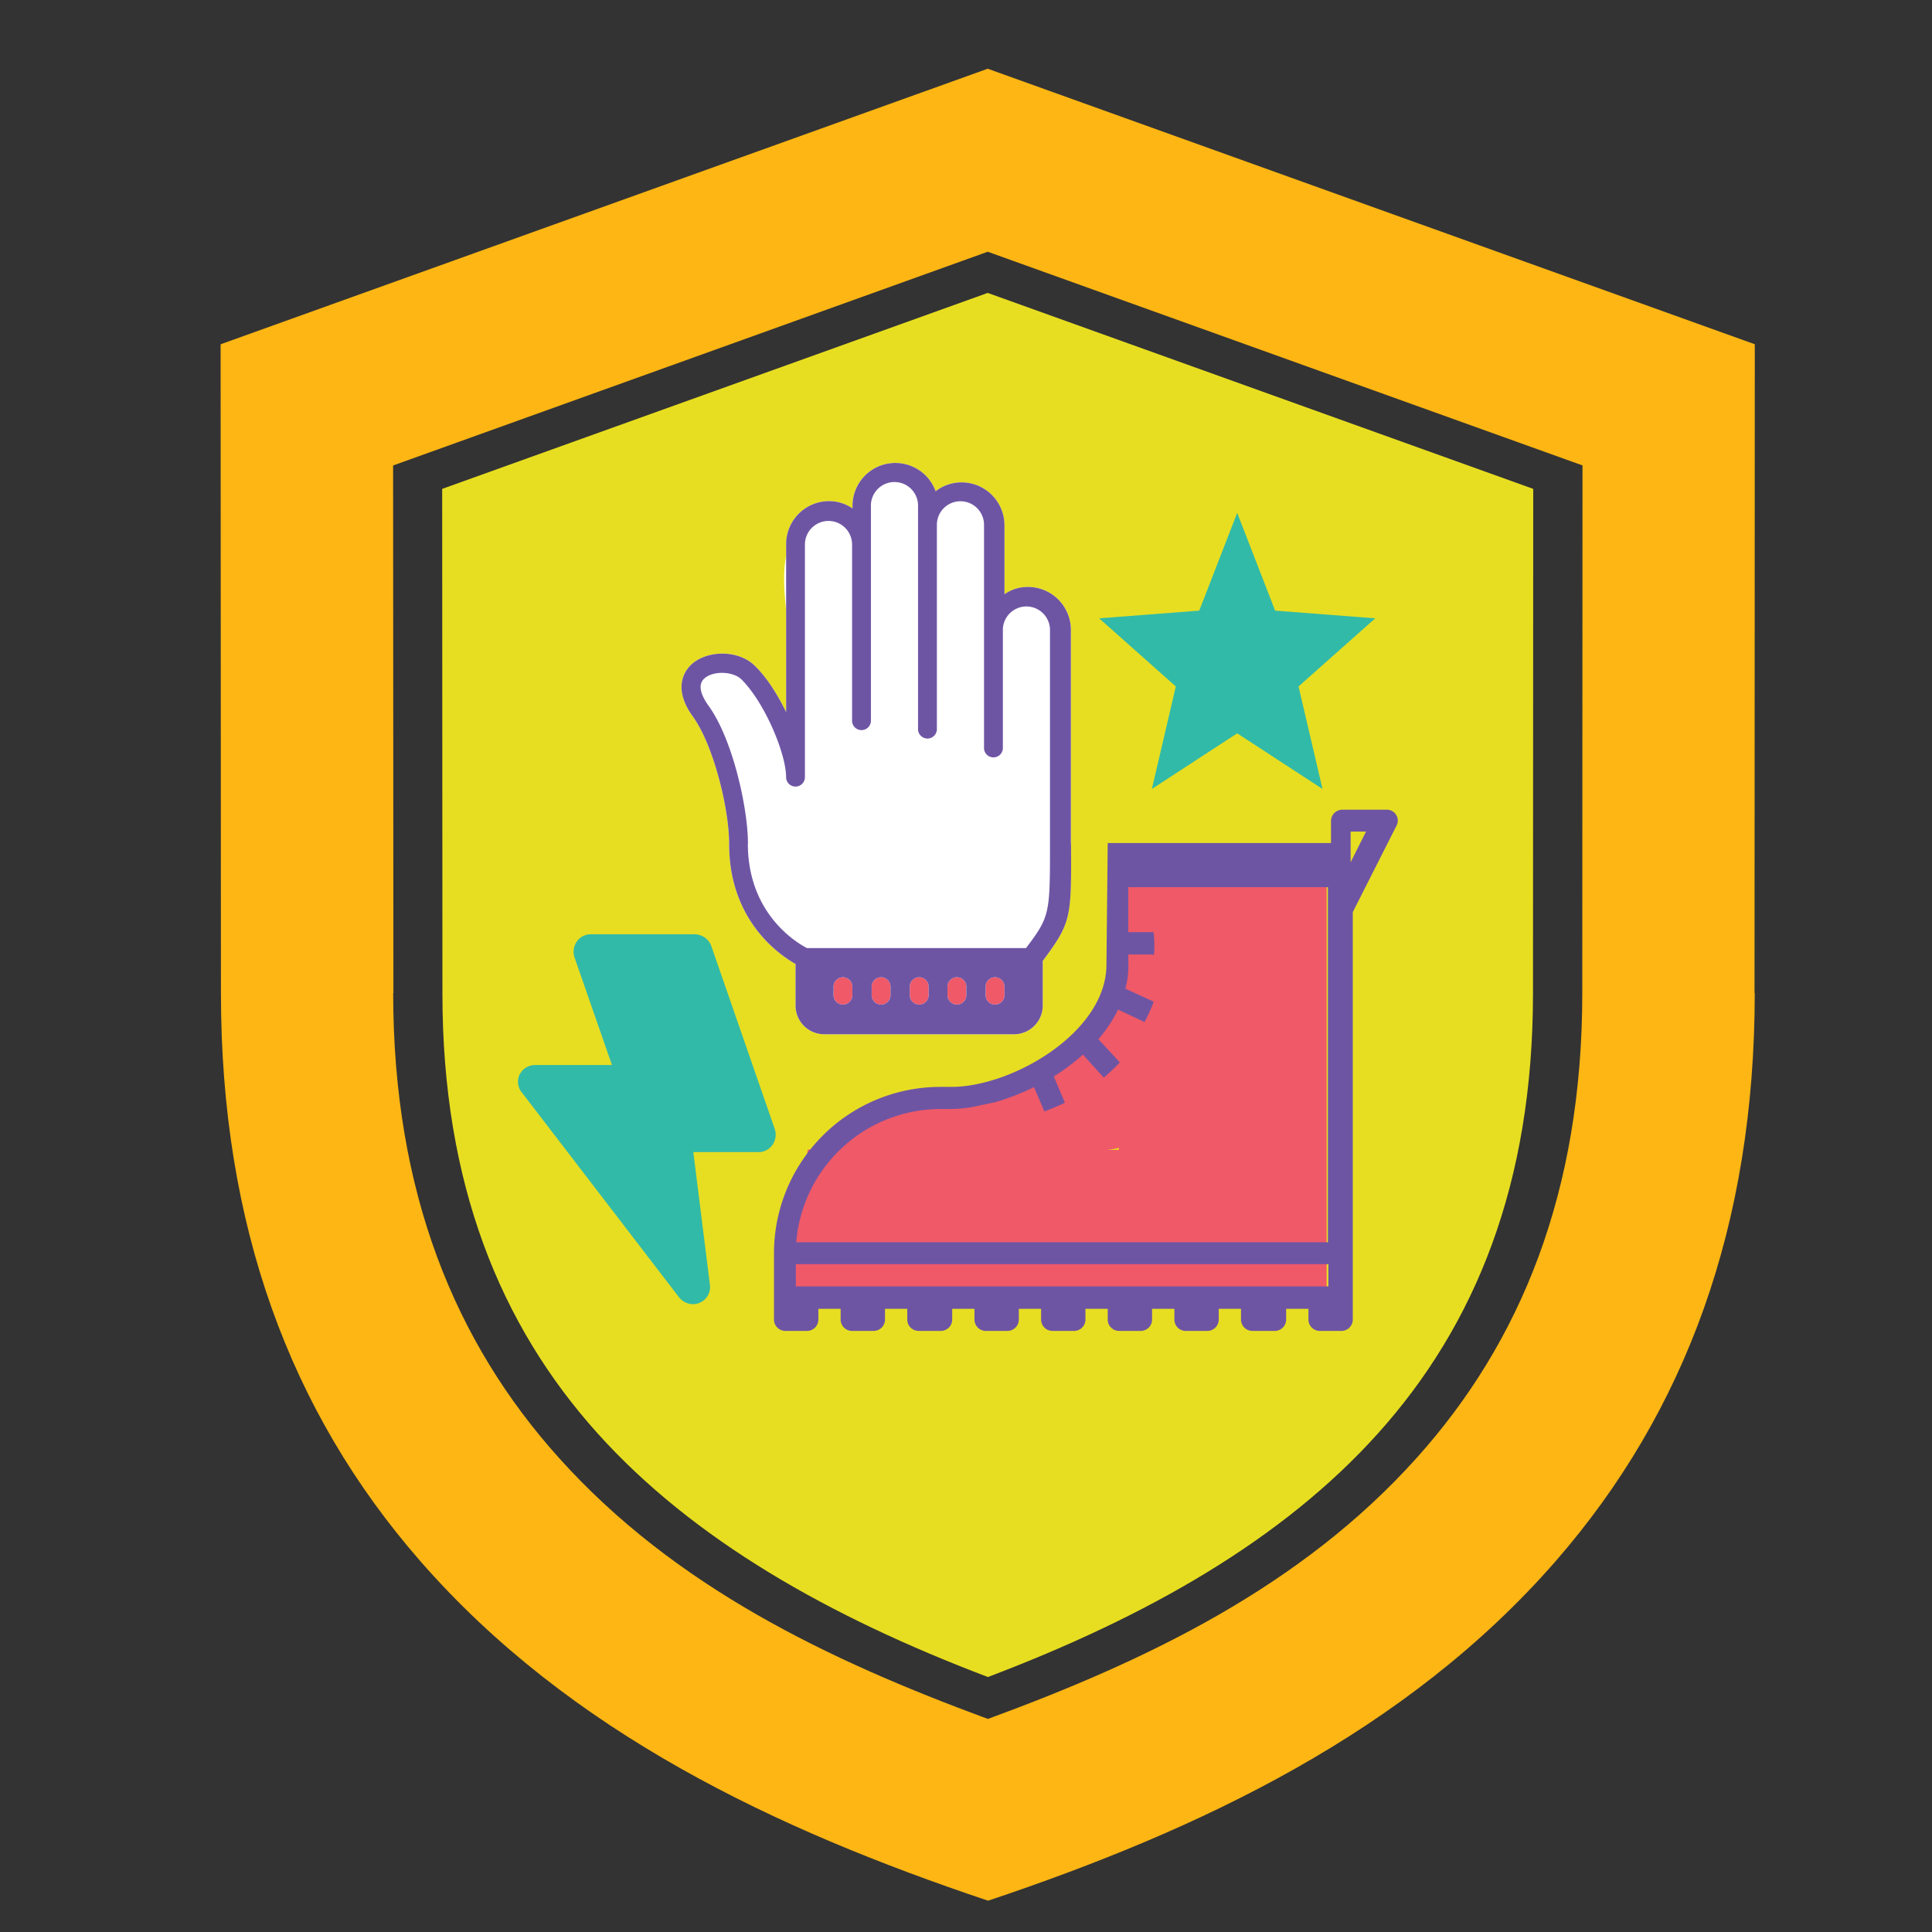 <svg id="Layer_1" data-name="Layer 1" xmlns="http://www.w3.org/2000/svg" viewBox="0 0 700 700"><rect x="0" y="0" width="700" height="700" fill="#333333" stroke="none"/><defs><style>.cls-1{fill:#fdb614;}.cls-1,.cls-2,.cls-4,.cls-6{fill-rule:evenodd;}.cls-2{fill:#e7de21;}.cls-3{fill:#ef5968;}.cls-4{fill:#fff;}.cls-5,.cls-6{fill:#6e55a4;}.cls-7{fill:#32baa8;}</style></defs><title>BADGES</title><path class="cls-1" d="M635.7,359.85l.1-235.12L357.87,24.9,79.93,124.74l.12,235.13c0,84.05,25,151.59,72.11,205.61C206.4,627.67,281.1,662.89,358,688.66c76.79-25.72,151.61-61,205.78-123.18,47-54,71.93-121.52,72-205.63m-493.24,0-.11-191.2L357.87,91.21l215.5,77.42-.08,191.2c0,72.14-22.3,126.47-60.12,168.53-41.79,46.52-97.52,73.27-155.24,94.44-57.78-21.28-113.38-47.86-155.29-94.44C164.8,486.31,142.48,432,142.46,359.83Z"/><path class="cls-2" d="M160.21,177.13l.09,183c0,68.65,20.88,119.92,56.23,159.22,34.71,38.57,83.85,66.42,141.41,88.27,57.58-21.85,106.69-49.7,141.33-88.27,35.33-39.3,56.13-90.55,56.16-159.22l.09-183-197.65-71Z"/><rect class="cls-3" x="297.19" y="346.3" width="70" height="24.99"/><path class="cls-4" d="M388,305.64V228.18a15.57,15.57,0,0,0-15.52-15.52,14.63,14.63,0,0,0-8.54,2.64v-25a15.58,15.58,0,0,0-15.52-15.53A15.24,15.24,0,0,0,339,178a15.52,15.52,0,0,0-30.12,5.28v.93a15,15,0,0,0-8.53-2.64,15.57,15.57,0,0,0-15.52,15.53v4.34c-1.25,6.21-.63,13.35,0,19.87V258c-3.11-6.36-7-12.57-11.34-16.76-5.58-5.59-16.6-5.9-22.66-.78-2,1.71-7.76,8.07.16,19.09,7.45,10.25,13.19,33.22,13.19,46.26,0,27.63,18,40,24.06,43.46v15.06a10.4,10.4,0,0,0,10.4,10.4h68.76a10.4,10.4,0,0,0,10.4-10.4V348.17C388.15,334.2,388.15,332.64,388,305.64Zm-79.17,55.1a3.42,3.42,0,0,1-6.83,0v-3.42a3.42,3.42,0,0,1,6.83,0Zm13.82,0a3.42,3.42,0,0,1-6.83,0v-3.42a3.42,3.42,0,0,1,6.83,0Zm13.81,0a3.42,3.42,0,0,1-6.83,0v-3.42a3.42,3.42,0,0,1,6.83,0Zm13.66,0a3.42,3.42,0,0,1-6.83,0v-3.42a3.42,3.42,0,0,1,6.83,0Zm13.82,0a3.42,3.42,0,0,1-6.83,0v-3.42a3.42,3.42,0,0,1,6.83,0Z"/><path class="cls-3" d="M405.54,312.47v48.42c-3.88,1.25-7,3.11-9,7a12.61,12.61,0,0,0-.46,9.78c-19.09,15.68-50.76,16.3-73.89,23-7,2-22.81,5.9-21.11,15.83h-8.38L283.07,472H480.66V312.15H405.54Zm-4.66,104.15a21.06,21.06,0,0,0,4.5-.78v.78Z"/><path class="cls-5" d="M400.88,349.56c0,24.37-34,44.24-56.19,44.24h-4A60.28,60.28,0,0,0,280.43,454v24.21a4.11,4.11,0,0,0,4,4h8.08a4.11,4.11,0,0,0,4-4v-4h8.07v4a4.12,4.12,0,0,0,4,4h8.07a4.12,4.12,0,0,0,4-4v-4h8.07v4a4.11,4.11,0,0,0,4,4H341a4.11,4.11,0,0,0,4-4v-4h8.07v4a4.12,4.12,0,0,0,4,4h8.07a4.12,4.12,0,0,0,4-4v-4h8.07v4a4.11,4.11,0,0,0,4,4h8.07a4.11,4.11,0,0,0,4-4v-4h8.07v4a4.11,4.11,0,0,0,4,4h8.07a4.11,4.11,0,0,0,4-4v-4h8.08v4a4.11,4.11,0,0,0,4,4h8.07a4.11,4.11,0,0,0,4-4v-4h8.07v4a4.11,4.11,0,0,0,4,4H462a4.11,4.11,0,0,0,4-4v-4h8.07v4a4.12,4.12,0,0,0,4,4h8.07a4.11,4.11,0,0,0,4-4V330.47L506,299.12a3.84,3.84,0,0,0-.16-3.88,3.89,3.89,0,0,0-3.41-1.87H486.25a4.11,4.11,0,0,0-4,4v8.07H401.35m79.94,160.65H288.35v-8.07H481.29v8.07Zm0-16H288.5a52.54,52.54,0,0,1,52.15-48.28h4a46.18,46.18,0,0,0,7.92-.77l8.07-1.71a90.37,90.37,0,0,0,14-5.43l3.72,8.69c-.77.62,8.23-3.26,7.45-3.11l-4-9.46a75.29,75.29,0,0,0,10.55-7.92l7.45,8.23c-.46.93,6.52-5.75,5.9-5.44l-7.76-8.38a49.26,49.26,0,0,0,7.14-10.71l9.31,4.35c-.15,1.86,4.35-8.23,3.42-7.3l-10.09-4.65a29.48,29.48,0,0,0,1.09-8.39v-4h8.84c.94,2.48.63-9.78,0-8.07H408.8v-16.3h72.33V450.15Zm8.07-137.68V301.29h5.58Z"/><path class="cls-6" d="M363.94,360.74a3.42,3.42,0,0,1-6.83,0v-3.42a3.42,3.42,0,0,1,6.83,0Zm-13.82,0a3.42,3.42,0,0,1-6.83,0v-3.42a3.42,3.42,0,0,1,6.83,0Zm-13.66,0a3.42,3.42,0,0,1-6.83,0v-3.42a3.42,3.42,0,0,1,6.83,0Zm-13.81,0a3.42,3.42,0,0,1-6.83,0v-3.42a3.42,3.42,0,0,1,6.83,0Zm-13.82,0a3.42,3.42,0,0,1-6.83,0v-3.42a3.42,3.42,0,0,1,6.83,0ZM271,305.64c0-12.58-5.43-37.88-14.43-50.14-2.18-3.11-4.2-7.3-1.25-9.78,3.26-2.79,10.4-2.48,13.35.47,8.54,8.53,16.15,27,16.15,35.39a3.41,3.41,0,0,0,6.82,0V197.29a8.54,8.54,0,0,1,17.08,0v63.64a3.42,3.42,0,1,0,6.83,0V183.48a8.54,8.54,0,1,1,17.07,0v80.87a3.42,3.42,0,0,0,6.83,0V190a8.54,8.54,0,0,1,17.08.31v80.87a3.42,3.42,0,0,0,6.83,0V227.87a8.54,8.54,0,0,1,17.07.31v77.46c0,25.45,0,26.38-8.69,37.87H292.38c-3.57-1.86-21.42-12.26-21.42-37.87Zm117,0V228.18a15.57,15.57,0,0,0-15.52-15.52,14.63,14.63,0,0,0-8.54,2.64v-25a15.58,15.58,0,0,0-15.52-15.53A15.24,15.24,0,0,0,339,178a15.52,15.52,0,0,0-30.12,5.28v.93a15,15,0,0,0-8.53-2.64,15.57,15.57,0,0,0-15.52,15.53V258c-3.11-6.36-7-12.57-11.34-16.76-5.58-5.59-16.6-5.9-22.66-.78-2,1.71-7.76,8.07.16,19.09,7.45,10.25,13.19,33.22,13.19,46.26,0,27.63,18,40,24.06,43.46v15.06a10.4,10.4,0,0,0,10.4,10.4h68.76a10.4,10.4,0,0,0,10.4-10.4V348.17c10.4-14,10.4-15.53,10.25-42.53Z"/><polygon class="cls-7" points="448.26 185.82 462 221.24 498.28 224.03 470.49 248.71 479.17 285.86 448.26 265.7 417.34 285.86 426.02 248.71 398.24 224.03 434.51 221.24 448.26 185.82"/><path class="cls-7" d="M189.21,396,246,470a6.59,6.59,0,0,0,5.05,2.53,6.22,6.22,0,0,0,6.16-7.1l-6-48h23.52a6.13,6.13,0,0,0,5.2-2.68,6.54,6.54,0,0,0,.79-5.68l-23-66.3a6.48,6.48,0,0,0-6-4.26H214.14a6.14,6.14,0,0,0-5.2,2.69,6.53,6.53,0,0,0-.79,5.68l13.57,39H193.94a6.27,6.27,0,0,0-5.68,3.47A6.11,6.11,0,0,0,189.21,396Z"/></svg>